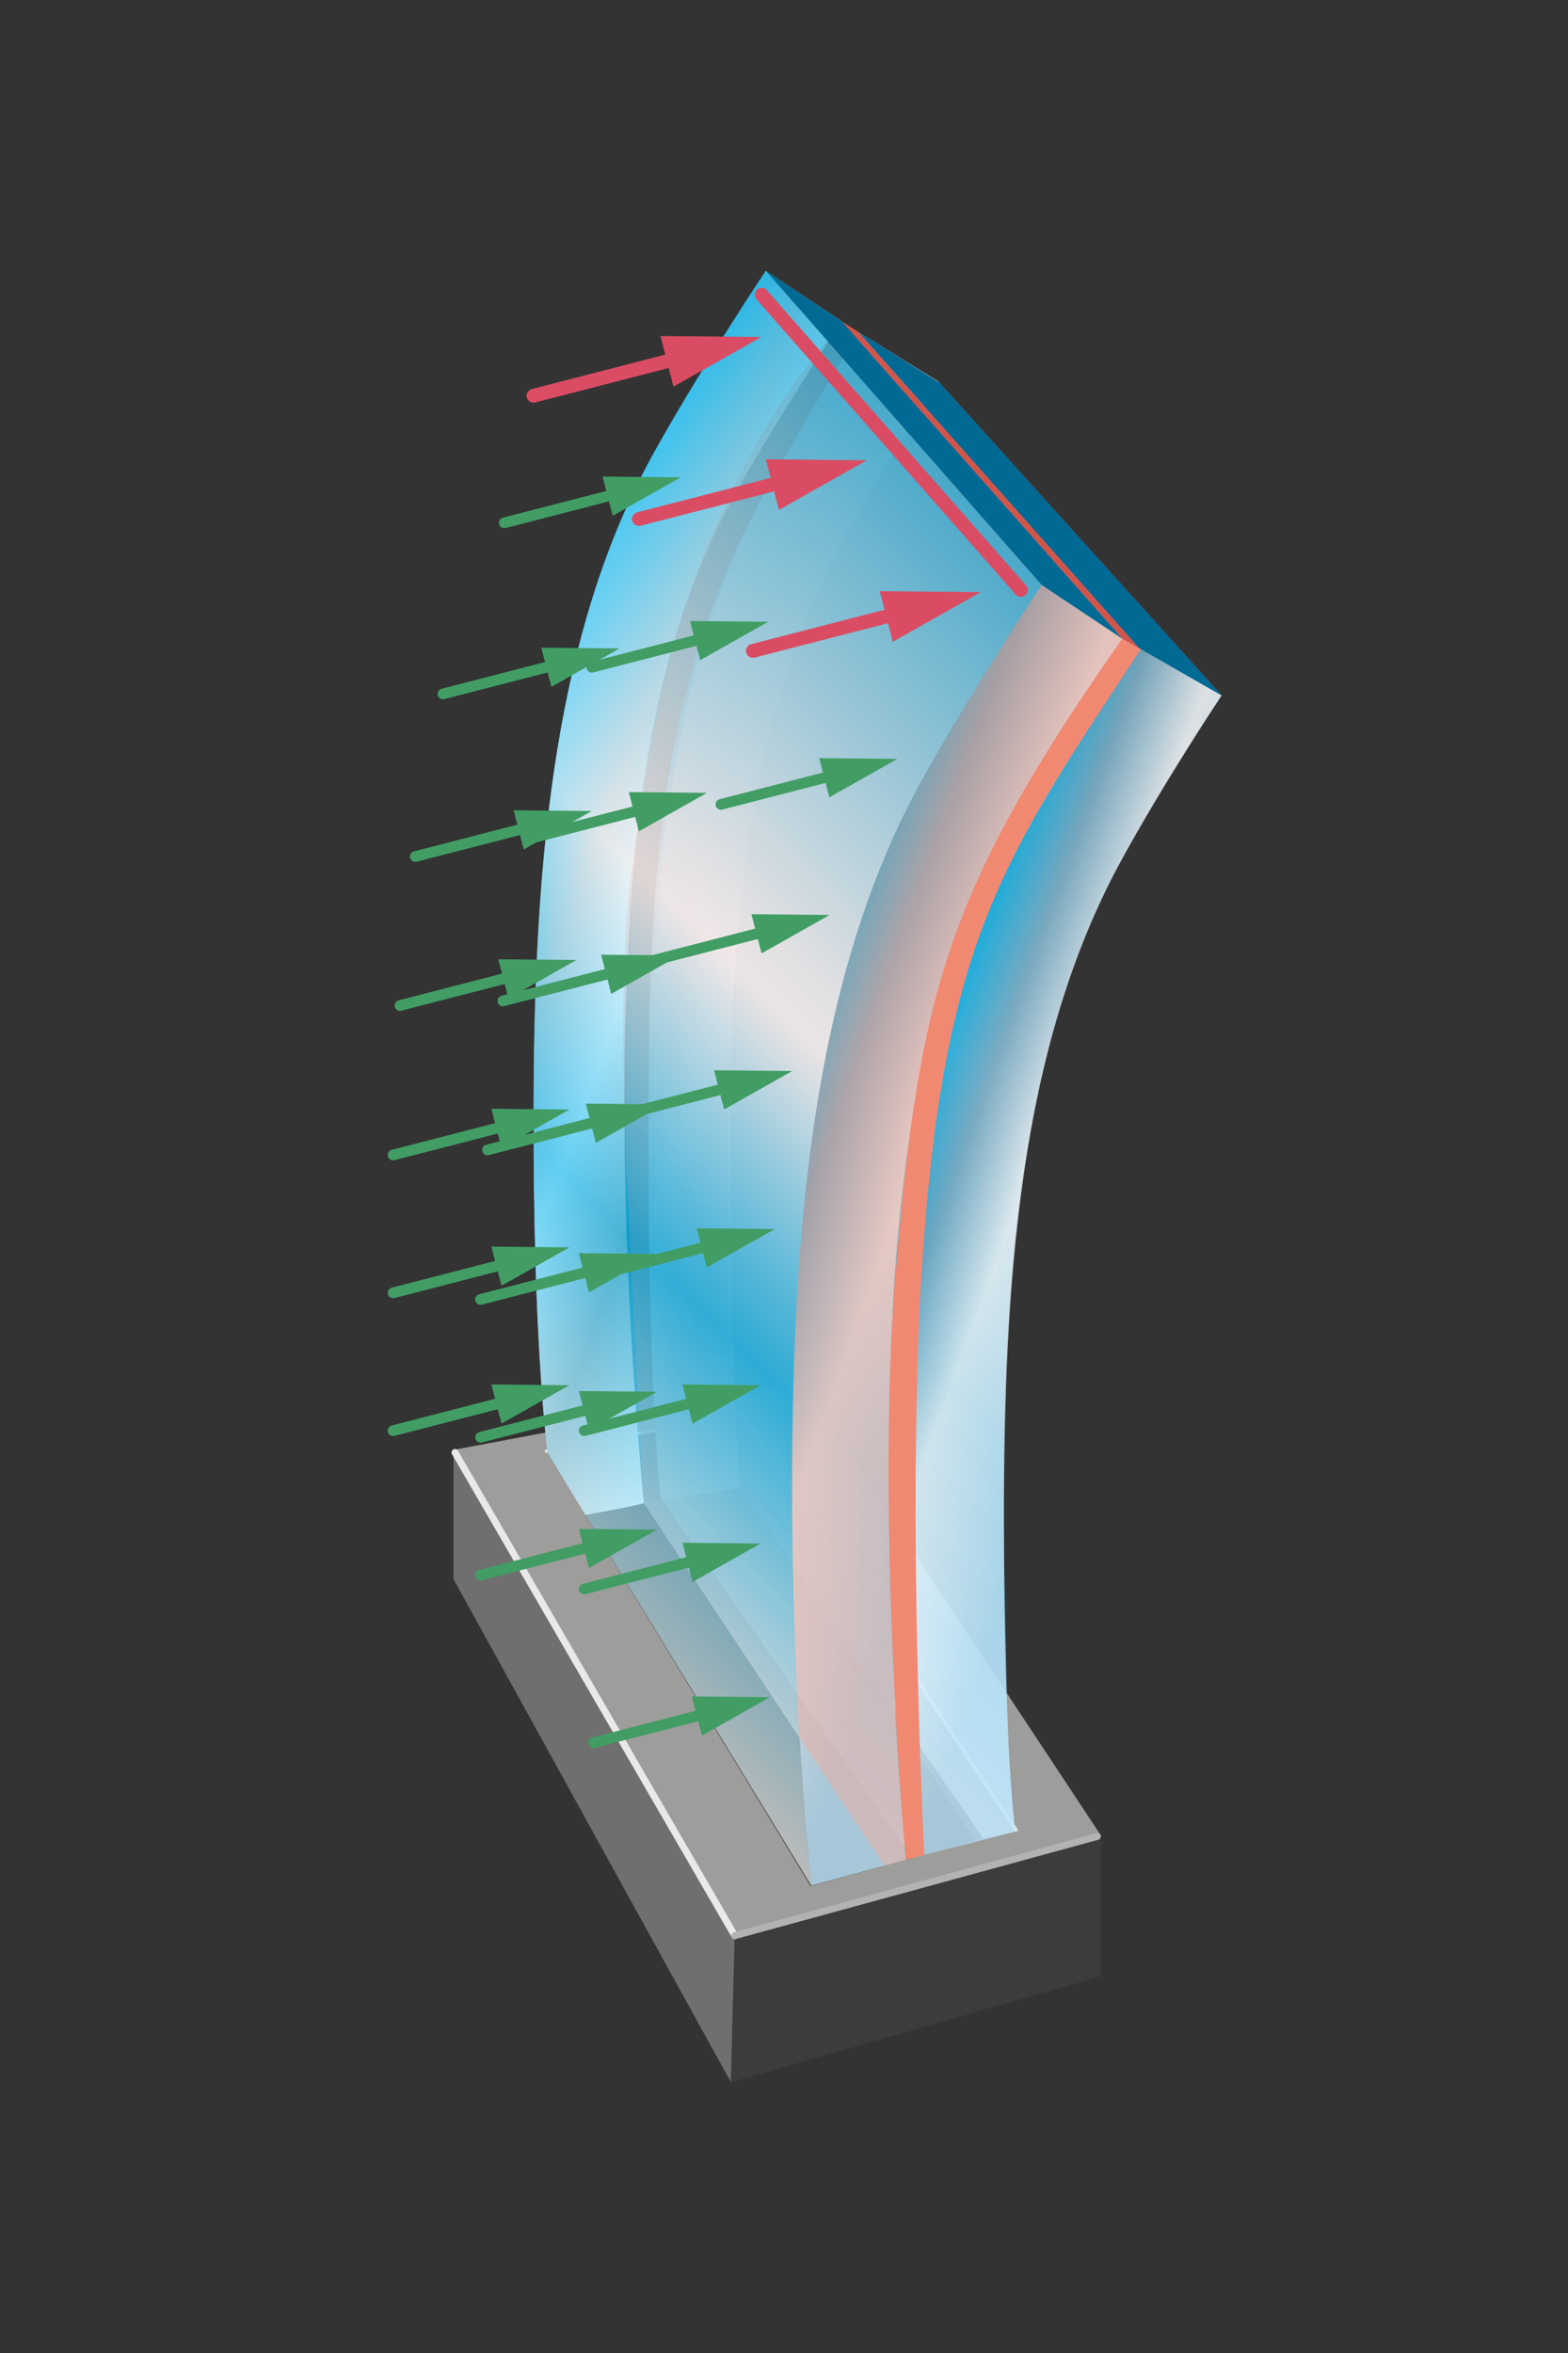 <?xml version="1.0" encoding="utf-8"?>
<!-- Generator: Adobe Illustrator 26.1.0, SVG Export Plug-In . SVG Version: 6.00 Build 0)  -->
<svg version="1.1" id="Ebene_1" xmlns="http://www.w3.org/2000/svg" xmlns:xlink="http://www.w3.org/1999/xlink" x="0px" y="0px"
	 viewBox="0 0 226.772 340.157" style="enable-background:new 0 0 226.772 340.157;" xml:space="preserve">
<rect x="0" y="0" width="226.772" height="340.157" fill="#333333" stroke="none"/>
<style type="text/css">
	.st0{fill-rule:evenodd;clip-rule:evenodd;fill:#9D9D9C;}
	.st1{fill-rule:evenodd;clip-rule:evenodd;fill:#706F6F;}
	.st2{fill-rule:evenodd;clip-rule:evenodd;fill:#3C3C3B;}
	.st3{fill-rule:evenodd;clip-rule:evenodd;fill:none;stroke:#E9E9E9;stroke-linecap:round;stroke-miterlimit:3.864;}
	.st4{fill-rule:evenodd;clip-rule:evenodd;fill:none;stroke:#B2B2B2;stroke-linecap:round;stroke-miterlimit:3.864;}
	.st5{fill-rule:evenodd;clip-rule:evenodd;fill:#575756;}
	
		.st6{fill-rule:evenodd;clip-rule:evenodd;fill:none;stroke:#E9E9E9;stroke-width:0.5;stroke-linecap:round;stroke-linejoin:round;stroke-miterlimit:3.864;}
	.st7{opacity:0.6;fill:url(#SVGID_1_);}
	.st8{opacity:0.8;fill:url(#SVGID_00000168828682087687839840000002617716855737218187_);}
	.st9{fill:url(#SVGID_00000163063566789635549450000014151782787769094053_);}
	.st10{opacity:0.6;fill:url(#SVGID_00000134239040650969874250000001840387482705278336_);}
	.st11{fill:#006994;}
	.st12{opacity:0.6;fill:url(#SVGID_00000090292800987459598990000001370725309786129314_);}
	.st13{opacity:0.8;fill:url(#SVGID_00000140701329459920026680000015975430636613566360_);}
	.st14{fill:url(#SVGID_00000042714780015995406410000015717894251928412605_);}
	.st15{fill:#F18972;}
	.st16{fill:#D1554B;}
	.st17{opacity:0.4;fill:#F18972;}
	.st18{opacity:0.6;fill:url(#SVGID_00000020373070560318053960000007846570167907080876_);}
	
		.st19{fill-rule:evenodd;clip-rule:evenodd;fill:none;stroke:#DA4C63;stroke-width:2;stroke-linecap:round;stroke-miterlimit:3.864;}
	.st20{fill:none;stroke:#DA4C63;stroke-width:2;stroke-linecap:round;stroke-miterlimit:3.864;}
	.st21{fill:#DA4C63;}
	.st22{fill:none;stroke:#419D64;stroke-width:1.549;stroke-linecap:round;stroke-miterlimit:3.864;}
	.st23{fill:#419D64;}
</style>
<g>
	<polygon class="st0" points="65.581,209.603 106.269,279.831 159.219,265.34 116.066,200.099 	
		"/>
	<polygon class="st1" points="65.581,209.603 65.581,228.275 105.712,301.011 106.269,279.831 	"/>
	<polygon class="st2" points="159.219,285.683 159.219,265.34 106.269,279.831 105.712,301.011 	
		"/>
	<line class="st3" x1="65.799" y1="209.978" x2="106.269" y2="279.831"/>
	<line class="st4" x1="158.708" y1="265.479" x2="106.269" y2="279.831"/>
	<polygon class="st5" points="79.034,209.779 117.203,272.655 146.923,264.531 107.223,204.406 	"/>
	<polygon class="st1" points="107.223,204.406 107.223,214.488 141.065,266.132 146.923,264.531 	
		"/>
	<polygon class="st2" points="107.223,204.406 79.034,209.779 84.639,219.012 107.223,214.488 	"/>
	<polyline class="st6" points="146.923,264.531 107.223,204.406 79.034,209.779 	"/>
</g>
<linearGradient id="SVGID_1_" gradientUnits="userSpaceOnUse" x1="88.851" y1="212.404" x2="190.914" y2="110.341">
	<stop  offset="0" style="stop-color:#FFFFFF"/>
	<stop  offset="0.296" style="stop-color:#00B1EB"/>
	<stop  offset="0.536" style="stop-color:#F5FBFF"/>
	<stop  offset="1" style="stop-color:#9D9D9C"/>
</linearGradient>
<path class="st7" d="M146.81,264.772c-0.817-7.679-1.081-10.432-1.587-39.142
	c-0.689-39.108,2.033-73.043,16.472-100.391
	c6.669-12.631,14.552-24.048,14.989-24.704l-40.933-45.356
	c-0.411,0.618-7.593,11.239-14.045,23.022
	c-14.737,26.918-16.1,52.325-16.1,86.016c0,21.801,0.665,43.59,1.433,50.811
	l35.16,50.725"/>
<linearGradient id="SVGID_00000134213383342952004330000007561939154359168151_" gradientUnits="userSpaceOnUse" x1="174.039" y1="189.96" x2="127.817" y2="173.136">
	<stop  offset="0.258" style="stop-color:#BCE4FA"/>
	<stop  offset="0.623" style="stop-color:#F5FBFF"/>
	<stop  offset="0.829" style="stop-color:#72ACC8"/>
	<stop  offset="1" style="stop-color:#00B1EB"/>
</linearGradient>
<path style="opacity:0.8;fill:url(#SVGID_00000134213383342952004330000007561939154359168151_);" d="M164.745,93.695
	c-0.437,0.657-8.048,11.946-15.087,24.375
	c-17.771,31.379-18.461,64.832-18.461,101.407c0,23.618,1.555,37.048,2.486,48.677
	c4.139-1.118,9.362-2.362,13.127-3.381c-0.868-8.843-1.613-19.856-1.613-45.295
	c0-33.548,2.165-68.059,16.741-94.684c6.565-11.992,14.643-24.102,14.746-24.258
	L164.745,93.695z"/>
<linearGradient id="SVGID_00000156564766046235012360000003823362283079752850_" gradientUnits="userSpaceOnUse" x1="133.908" y1="141.209" x2="89.49" y2="125.043">
	<stop  offset="0" style="stop-color:#FFFFFF"/>
	<stop  offset="0.296" style="stop-color:#B2B2B2"/>
	<stop  offset="0.536" style="stop-color:#F5FBFF"/>
	<stop  offset="0.747" style="stop-color:#C6C6C6"/>
	<stop  offset="1" style="stop-color:#00B1EB"/>
</linearGradient>
<path style="fill:url(#SVGID_00000156564766046235012360000003823362283079752850_);" d="M124.159,47.997
	c-0.411,0.618-6.752,11.241-13.352,22.942
	c-16.767,29.724-16.994,61.68-16.994,95.371c0,27.005,1.067,43.416,1.835,50.637
	c3.496-0.685,8.95-1.367,11.392-1.92c-0.816-8.316-1.364-28.67-1.364-52.595
	c0-31.551,2.971-60.13,16.68-85.171c6.175-11.278,13.298-21.937,13.395-22.084
	L124.159,47.997z"/>
<linearGradient id="SVGID_00000103238102547789181550000016988178042122878115_" gradientUnits="userSpaceOnUse" x1="75.158" y1="211.839" x2="181.579" y2="105.417">
	<stop  offset="0" style="stop-color:#FFFFFF"/>
	<stop  offset="0.296" style="stop-color:#00B1EB"/>
	<stop  offset="0.536" style="stop-color:#F5FBFF"/>
	<stop  offset="1" style="stop-color:#00B1EB"/>
</linearGradient>
<path style="opacity:0.6;fill:url(#SVGID_00000103238102547789181550000016988178042122878115_);" d="M164.745,93.695
	L124.159,47.997c-0.411,0.618-6.901,11.159-13.352,22.942
	c-14.737,26.918-16.994,61.68-16.994,95.371c0,27.005,0.892,42.868,1.66,50.089
	l36.471,52.226c0.993-0.271,1.739-0.472,1.739-0.472
	c-0.604-8.044-2.486-23.797-2.486-48.677c0-35.824,0.884-71.385,18.461-101.407
	C156.875,105.743,164.308,94.351,164.745,93.695z"/>
<polygon class="st11" points="135.837,55.292 124.159,47.997 164.745,93.695 176.684,100.534 "/>
<linearGradient id="SVGID_00000011743654915519118790000012819203484204092041_" gradientUnits="userSpaceOnUse" x1="64.371" y1="219.608" x2="179.612" y2="104.367">
	<stop  offset="0" style="stop-color:#FFFFFF"/>
	<stop  offset="0.296" style="stop-color:#00B1EB"/>
	<stop  offset="0.536" style="stop-color:#F5FBFF"/>
	<stop  offset="1" style="stop-color:#9D9D9C"/>
</linearGradient>
<path style="opacity:0.6;fill:url(#SVGID_00000011743654915519118790000012819203484204092041_);" d="M162.309,92.322
	l-40.656-45.914c-0.411,0.618-10.138,15.26-16.589,27.043
	c-14.737,26.918-14.667,60.81-14.667,94.502c0,21.801,1.964,42.138,2.732,49.359
	l34.781,52.398l-10.576,2.861l13.7-3.706c-0.817-7.679-1.948-19.275-2.454-47.985
	c-0.689-39.108,2.033-73.043,16.472-100.391
	C151.721,107.858,161.872,92.978,162.309,92.322z"/>
<linearGradient id="SVGID_00000068679340046618307630000013026346058186903168_" gradientUnits="userSpaceOnUse" x1="160.401" y1="188.179" x2="110.95" y2="170.181">
	<stop  offset="0.258" style="stop-color:#BCE4FA"/>
	<stop  offset="0.627" style="stop-color:#F5FBFF"/>
	<stop  offset="0.873" style="stop-color:#72ACC8"/>
	<stop  offset="1" style="stop-color:#00B1EB"/>
</linearGradient>
<path style="opacity:0.8;fill:url(#SVGID_00000068679340046618307630000013026346058186903168_);" d="M150.653,84.566
	c-0.437,0.657-10.78,16.226-17.639,28.754
	c-15.669,28.622-18.461,65.583-18.461,101.407c0,28.714,1.964,50.165,2.781,57.843
	c4.139-1.118,9.935-2.686,13.7-3.706c-0.868-8.843-2.48-28.699-2.48-54.138
	c0-33.548,2.165-68.059,16.741-94.684c6.565-11.992,16.911-27.565,17.014-27.721
	L150.653,84.566z"/>
<linearGradient id="SVGID_00000085246161219396627040000000105475400305511582_" gradientUnits="userSpaceOnUse" x1="122.02" y1="137.933" x2="73.254" y2="120.183">
	<stop  offset="0" style="stop-color:#FFFFFF"/>
	<stop  offset="0.296" style="stop-color:#B2B2B2"/>
	<stop  offset="0.536" style="stop-color:#F5FBFF"/>
	<stop  offset="0.747" style="stop-color:#C6C6C6"/>
	<stop  offset="1" style="stop-color:#00B1EB"/>
</linearGradient>
<path style="fill:url(#SVGID_00000085246161219396627040000000105475400305511582_);" d="M110.752,39.146
	c-0.411,0.618-10.138,15.26-16.589,27.043
	c-14.737,26.918-16.994,61.68-16.994,95.371c0,27.005,1.217,41.195,1.985,48.417
	c0.696,1.146,5.484,9.034,5.484,9.034s6.333-1.117,8.489-1.701
	c-0.816-8.316-2.792-31.826-2.792-55.751c0-31.551,1.667-64.008,15.376-89.049
	c6.175-11.278,15.904-25.925,16.002-26.071L110.752,39.146z"/>
<g>
	<path class="st15" d="M131.034,268.865c-0.046-0.488-4.495-50.124-1.459-85.258
		c3.438-39.781,6.956-54.527,32.734-91.285l2.683,1.514
		c-19.502,29.7-28.461,41.546-31.6,88.552
		c-2.326,34.828,0.246,85.28,0.292,85.765L131.034,268.865z"/>
</g>
<polygon class="st16" points="121.714,46.441 124.159,47.997 164.745,93.695 162.309,92.322 "/>
<path class="st17" d="M121.714,46.441c0,0-0.203,0.256-0.577,0.746
	c-3.756,4.922-20.886,23.763-27.324,62.797
	c-2.831,17.166-4.226,22.489-3.469,53.218c0.191,7.767,2.785,54.11,2.785,54.11
	l34.781,52.398l3.124-0.845c0,0-2.519-29.996-2.333-58.044
	c0.255-38.635,3.46-54.336,9.731-73.674c5.817-17.94,23.878-44.825,23.878-44.825"
	/>
<linearGradient id="SVGID_00000075853444446459431110000004528724492312306078_" gradientUnits="userSpaceOnUse" x1="57.332" y1="212.569" x2="170.754" y2="99.148">
	<stop  offset="0" style="stop-color:#FFFFFF"/>
	<stop  offset="0.296" style="stop-color:#00B1EB"/>
	<stop  offset="0.536" style="stop-color:#F5FBFF"/>
	<stop  offset="1" style="stop-color:#00B1EB"/>
</linearGradient>
<path style="opacity:0.6;fill:url(#SVGID_00000075853444446459431110000004528724492312306078_);" d="M150.653,84.566
	l-39.901-45.419c-0.411,0.618-10.138,15.26-16.589,27.043
	c-14.737,26.918-16.994,61.68-16.994,95.371c0,27.005,1.217,41.195,1.985,48.417
	l38.179,62.592c-0.817-7.679-2.781-29.129-2.781-57.843
	c0-35.824,2.792-72.785,18.461-101.407C139.874,100.791,150.216,85.222,150.653,84.566z"
	/>
<polygon class="st11" points="121.714,46.441 110.752,39.146 150.653,84.566 162.309,92.322 "/>
<line class="st19" x1="110.15" y1="42.606" x2="147.642" y2="85.284"/>
<g>
	<g>
		<line class="st20" x1="77.158" y1="57.212" x2="98.952" y2="51.591"/>
		<g>
			<polygon class="st21" points="97.401,55.892 110.105,48.718 95.515,48.577 			"/>
		</g>
	</g>
</g>
<g>
	<g>
		<line class="st20" x1="108.881" y1="94.096" x2="130.675" y2="88.476"/>
		<g>
			<polygon class="st21" points="129.124,92.776 141.828,85.602 127.237,85.462 			"/>
		</g>
	</g>
</g>
<g>
	<g>
		<line class="st20" x1="92.408" y1="75.034" x2="114.202" y2="69.413"/>
		<g>
			<polygon class="st21" points="112.651,73.714 125.355,66.54 110.764,66.399 			"/>
		</g>
	</g>
</g>
<g>
	<g>
		<line class="st22" x1="72.935" y1="75.582" x2="89.811" y2="71.23"/>
		<g>
			<polygon class="st23" points="88.61,74.56 98.447,69.004 87.149,68.896 			"/>
		</g>
	</g>
</g>
<g>
	<g>
		<line class="st22" x1="64.07" y1="100.317" x2="80.946" y2="95.965"/>
		<g>
			<polygon class="st23" points="79.745,99.295 89.583,93.74 78.285,93.631 			"/>
		</g>
	</g>
</g>
<g>
	<g>
		<line class="st22" x1="60.07" y1="123.822" x2="76.946" y2="119.47"/>
		<g>
			<polygon class="st23" points="75.745,122.8 85.582,117.245 74.284,117.136 			"/>
		</g>
	</g>
</g>
<g>
	<g>
		<line class="st22" x1="57.851" y1="145.358" x2="74.727" y2="141.005"/>
		<g>
			<polygon class="st23" points="73.526,144.335 83.363,138.78 72.065,138.672 			"/>
		</g>
	</g>
</g>
<g>
	<g>
		<line class="st22" x1="56.851" y1="166.972" x2="73.727" y2="162.62"/>
		<g>
			<polygon class="st23" points="72.526,165.95 82.363,160.395 71.065,160.286 			"/>
		</g>
	</g>
</g>
<g>
	<g>
		<line class="st22" x1="56.851" y1="186.898" x2="73.727" y2="182.546"/>
		<g>
			<polygon class="st23" points="72.526,185.876 82.363,180.321 71.065,180.212 			"/>
		</g>
	</g>
</g>
<g>
	<g>
		<line class="st22" x1="56.851" y1="206.824" x2="73.727" y2="202.472"/>
		<g>
			<polygon class="st23" points="72.526,205.802 82.363,200.247 71.065,200.138 			"/>
		</g>
	</g>
</g>
<g>
	<g>
		<line class="st22" x1="104.264" y1="116.287" x2="121.14" y2="111.935"/>
		<g>
			<polygon class="st23" points="119.939,115.265 129.776,109.71 118.478,109.601 			"/>
		</g>
	</g>
</g>
<g>
	<g>
		<line class="st22" x1="89.056" y1="161.408" x2="105.933" y2="157.056"/>
		<g>
			<polygon class="st23" points="104.731,160.386 114.569,154.831 103.271,154.722 			"/>
		</g>
	</g>
</g>
<g>
	<g>
		<line class="st22" x1="86.53" y1="184.257" x2="103.406" y2="179.905"/>
		<g>
			<polygon class="st23" points="102.205,183.235 112.043,177.679 100.745,177.571 			"/>
		</g>
	</g>
</g>
<g>
	<g>
		<line class="st22" x1="84.488" y1="206.824" x2="101.364" y2="202.472"/>
		<g>
			<polygon class="st23" points="100.163,205.802 110.001,200.247 98.703,200.138 			"/>
		</g>
	</g>
</g>
<g>
	<g>
		<line class="st22" x1="84.488" y1="229.713" x2="101.364" y2="225.361"/>
		<g>
			<polygon class="st23" points="100.163,228.691 110.001,223.135 98.703,223.027 			"/>
		</g>
	</g>
</g>
<g>
	<g>
		<line class="st22" x1="85.843" y1="251.928" x2="102.719" y2="247.576"/>
		<g>
			<polygon class="st23" points="101.518,250.906 111.355,245.351 100.057,245.242 			"/>
		</g>
	</g>
</g>
<g>
	<g>
		<line class="st22" x1="94.467" y1="138.848" x2="111.343" y2="134.495"/>
		<g>
			<polygon class="st23" points="110.142,137.825 119.979,132.27 108.681,132.161 			"/>
		</g>
	</g>
</g>
<g>
	<g>
		<line class="st22" x1="85.589" y1="96.461" x2="102.465" y2="92.108"/>
		<g>
			<polygon class="st23" points="101.264,95.438 111.101,89.883 99.803,89.774 			"/>
		</g>
	</g>
</g>
<g>
	<g>
		<line class="st22" x1="76.725" y1="121.196" x2="93.601" y2="116.844"/>
		<g>
			<polygon class="st23" points="92.4,120.174 102.237,114.618 90.939,114.51 			"/>
		</g>
	</g>
</g>
<g>
	<g>
		<line class="st22" x1="72.725" y1="144.701" x2="89.601" y2="140.349"/>
		<g>
			<polygon class="st23" points="88.4,143.679 98.237,138.124 86.939,138.015 			"/>
		</g>
	</g>
</g>
<g>
	<g>
		<line class="st22" x1="70.505" y1="166.236" x2="87.381" y2="161.884"/>
		<g>
			<polygon class="st23" points="86.18,165.214 96.018,159.659 84.72,159.55 			"/>
		</g>
	</g>
</g>
<g>
	<g>
		<line class="st22" x1="69.505" y1="187.851" x2="86.381" y2="183.499"/>
		<g>
			<polygon class="st23" points="85.18,186.829 95.018,181.274 83.72,181.165 			"/>
		</g>
	</g>
</g>
<g>
	<g>
		<line class="st22" x1="69.505" y1="207.777" x2="86.381" y2="203.425"/>
		<g>
			<polygon class="st23" points="85.18,206.755 95.018,201.199 83.72,201.091 			"/>
		</g>
	</g>
</g>
<g>
	<g>
		<line class="st22" x1="69.505" y1="227.703" x2="86.381" y2="223.35"/>
		<g>
			<polygon class="st23" points="85.18,226.681 95.018,221.125 83.72,221.017 			"/>
		</g>
	</g>
</g>
</svg>
